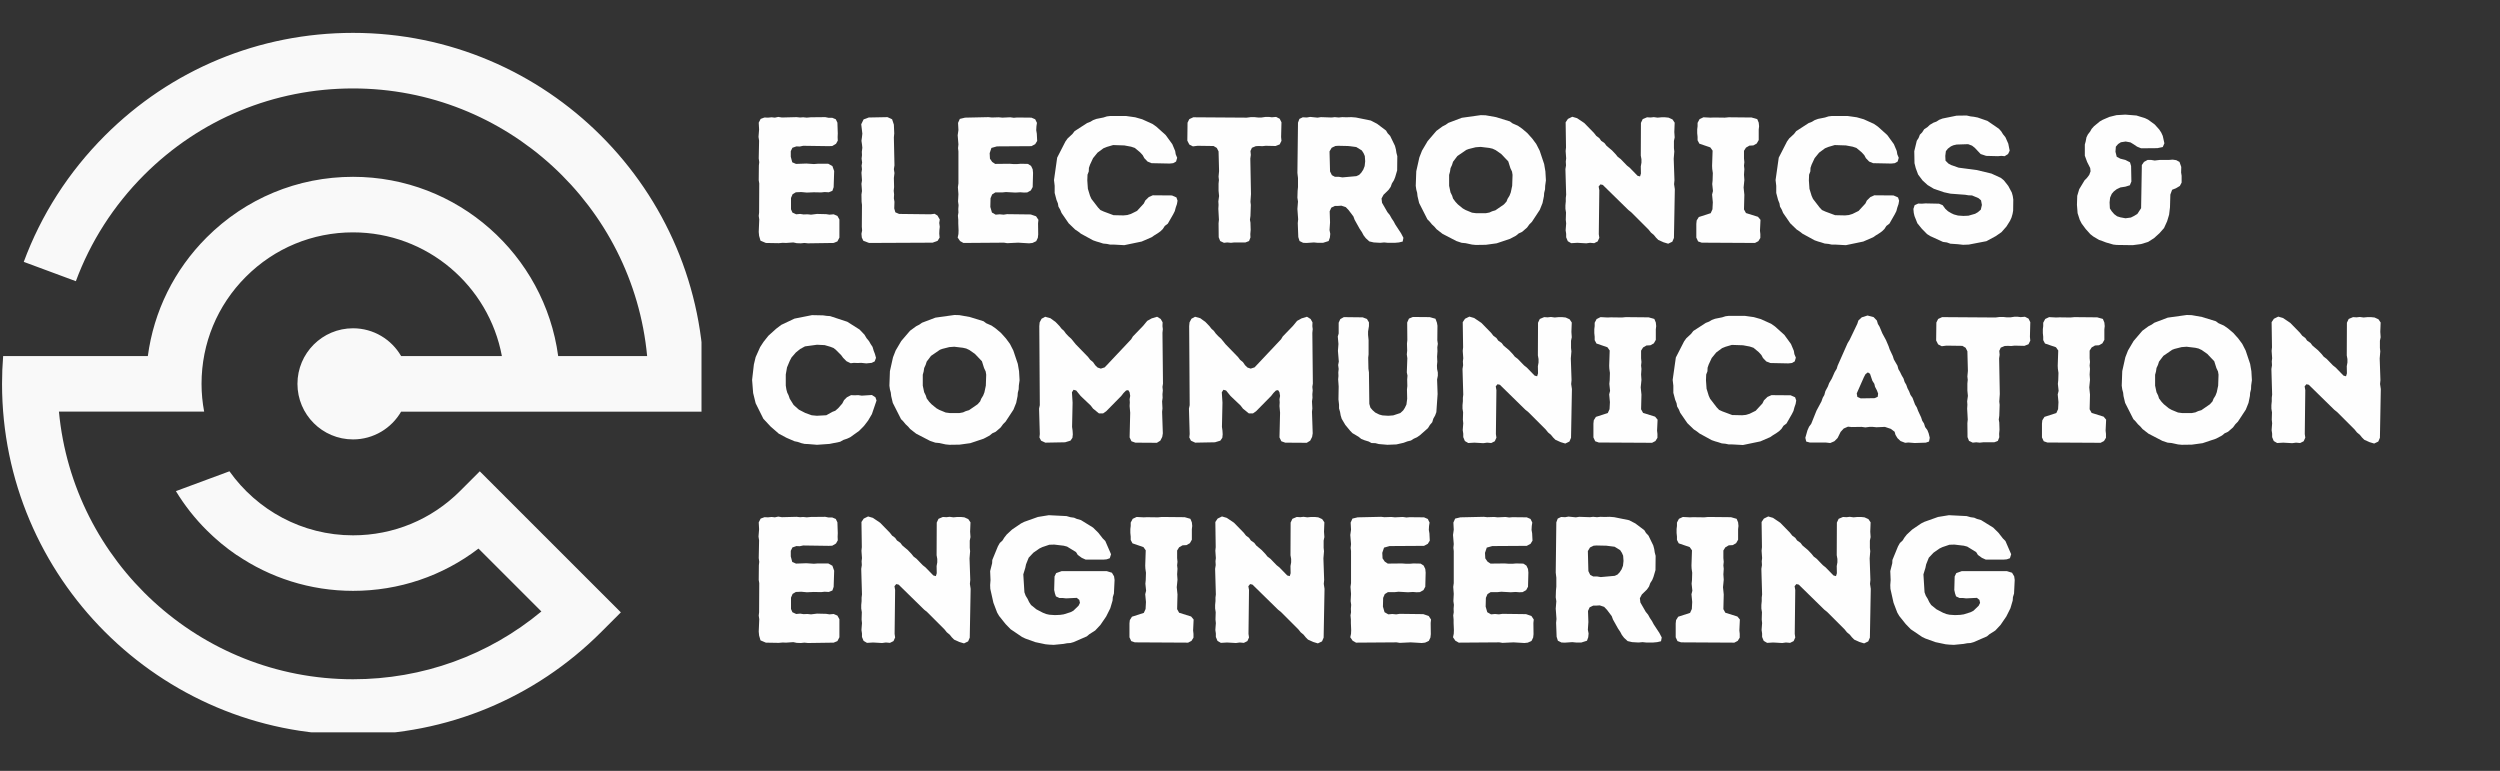 <svg xmlns="http://www.w3.org/2000/svg" xmlns:xlink="http://www.w3.org/1999/xlink" width="707" zoomAndPan="magnify" viewBox="0 0 530.25 163.5" height="218" preserveAspectRatio="xMidYMid meet" version="1.0"><rect x="0" y="0" width="530.25" height="163.5" fill="#333333" stroke="none"/><defs><g/><clipPath id="f9d2977925"><path d="M 0.434 6.973 L 148.789 6.973 L 148.789 155.328 L 0.434 155.328 Z M 0.434 6.973 " clip-rule="nonzero"/></clipPath></defs><g clip-path="url(#f9d2977925)"><path fill="#f9f9f9" d="M 74.875 69.629 C 68.367 69.629 63.09 74.906 63.09 81.414 C 63.09 87.922 68.367 93.199 74.875 93.199 C 79.234 93.199 83.039 90.828 85.078 87.309 L 149.316 87.309 L 149.316 81.414 C 149.316 40.363 115.918 6.973 74.875 6.973 C 54.992 6.973 36.297 14.715 22.238 28.773 C 14.523 36.492 8.711 45.605 5.039 55.543 L 16.09 59.641 C 19.188 51.273 24.078 43.605 30.566 37.105 C 42.402 25.273 58.141 18.758 74.875 18.758 C 107.438 18.758 134.277 43.73 137.258 75.523 L 118.391 75.523 C 115.504 54.086 97.09 37.504 74.875 37.504 C 63.145 37.504 52.121 42.074 43.824 50.367 C 36.934 57.258 32.621 66.031 31.355 75.523 L 0.668 75.523 C 0.512 77.473 0.434 79.438 0.434 81.414 C 0.434 122.465 33.832 155.855 74.875 155.855 C 94.762 155.855 113.453 148.113 127.516 134.051 L 131.684 129.883 L 101.762 99.965 L 97.594 104.133 C 91.527 110.203 83.457 113.543 74.875 113.543 C 64.062 113.543 54.492 108.164 48.66 99.953 L 48.66 99.965 L 48.656 99.969 C 48.656 99.969 48.656 99.969 48.656 99.965 L 37.309 104.168 C 39.121 107.145 41.301 109.934 43.832 112.457 C 45.809 114.438 47.941 116.191 50.195 117.734 L 50.215 117.719 C 57.246 122.512 65.738 125.32 74.883 125.32 C 84.625 125.32 93.879 122.172 101.488 116.352 L 114.828 129.691 C 103.617 139 89.637 144.07 74.883 144.07 C 42.316 144.07 15.484 119.098 12.5 87.305 L 43.301 87.305 C 42.941 85.391 42.746 83.426 42.746 81.414 C 42.746 72.832 46.086 64.762 52.156 58.695 C 58.223 52.625 66.293 49.285 74.875 49.285 C 90.578 49.285 103.676 60.613 106.449 75.52 L 85.078 75.52 C 83.039 72 79.234 69.629 74.875 69.629 Z M 74.875 69.629 " fill-opacity="1" fill-rule="nonzero"/></g><g fill="#fefefe" fill-opacity="1"><g transform="translate(158.146, 51.5)"><g><path d="M 13.234 0.109 L 12.469 0.031 L 11.719 0.109 L 10.844 0.078 L 10.109 -0.078 L 8.562 0.031 L 7.875 0 L 7.031 0.078 L 4.297 0.031 L 3.156 -0.453 L 2.859 -1.484 L 2.781 -2.312 L 2.891 -4.938 L 2.781 -5.703 L 2.859 -6.422 L 2.891 -12.594 L 2.781 -13.266 L 2.812 -16.391 L 2.891 -17.109 L 2.781 -17.906 L 2.859 -21.641 L 2.734 -22.469 L 2.859 -24.031 L 2.781 -25.484 L 3.188 -26.281 L 4 -26.578 L 4.75 -26.547 L 5.516 -26.625 L 6.203 -26.547 L 6.922 -26.703 L 7.688 -26.578 L 10.797 -26.656 L 11.562 -26.578 L 12.203 -26.625 L 12.969 -26.547 L 13.812 -26.625 L 16.891 -26.656 L 17.578 -26.516 L 18.375 -26.516 L 19.125 -26.203 L 19.469 -25.484 L 19.547 -23.203 L 19.516 -22.438 L 19.547 -21.672 L 19.172 -21 L 18.375 -20.531 L 17.641 -20.5 L 12.203 -20.578 L 11.484 -20.422 L 10.766 -20.453 L 9.922 -20.156 L 9.578 -19.438 L 9.578 -18.25 L 9.891 -17.078 L 10.688 -16.734 L 12.891 -16.812 L 14.484 -16.703 L 15.281 -16.766 L 17.531 -16.766 L 18.406 -16.281 L 18.781 -15.219 L 18.672 -11.797 L 18.406 -11.031 L 17.641 -10.719 L 16.766 -10.766 L 16.016 -10.688 L 14.453 -10.719 L 13 -10.656 L 11.797 -10.766 L 10.656 -10.719 L 9.969 -10.312 L 9.625 -9.516 L 9.625 -7.109 L 9.922 -6.422 L 10.719 -6.047 L 11.562 -6.125 L 12.281 -6.016 L 13.125 -6.047 L 13.875 -5.969 L 15.141 -6.125 L 17.078 -6.078 L 17.797 -5.969 L 18.672 -6.047 L 19.469 -5.703 L 19.891 -4.938 L 19.891 -1.109 L 19.469 -0.297 L 18.672 0.031 Z M 13.234 0.109 "/></g></g></g><g fill="#fefefe" fill-opacity="1"><g transform="translate(179.934, 51.5)"><g><path d="M 2.859 -1.109 L 2.781 -1.906 L 2.922 -2.625 L 2.859 -3.391 L 2.891 -8.031 L 2.812 -8.703 L 2.781 -10.234 L 2.891 -10.984 L 2.781 -12.516 L 2.891 -13.234 L 2.781 -14.875 L 2.891 -15.594 L 2.812 -16.359 L 2.922 -17.031 L 2.812 -17.844 L 2.891 -18.594 L 2.859 -19.312 L 2.969 -20.156 L 2.891 -20.875 L 2.781 -21.641 L 2.891 -22.438 L 2.969 -23.156 L 2.734 -25.141 L 3.234 -26.172 L 4.328 -26.578 L 8.297 -26.656 L 9.281 -26.203 L 9.656 -25.062 L 9.734 -23.203 L 9.656 -22.359 L 9.781 -16.422 L 9.656 -15.625 L 9.781 -14.797 L 9.656 -13.734 L 9.703 -11.828 L 9.625 -11.031 L 9.703 -10.266 L 9.656 -9.438 L 9.781 -8.703 L 9.734 -7.297 L 9.969 -6.469 L 10.766 -6.125 L 17.453 -6.047 L 18.297 -6.156 L 18.906 -5.781 L 19.391 -4.938 L 19.281 -4.219 L 19.391 -3.391 L 19.312 -2.703 L 19.281 -1.938 L 19.359 -1.109 L 18.938 -0.422 L 17.875 -0.031 L 4.406 0.031 L 3.188 -0.422 Z M 2.859 -1.109 "/></g></g></g><g fill="#fefefe" fill-opacity="1"><g transform="translate(200.391, 51.5)"><g><path d="M 2.734 -1.109 L 2.891 -1.859 L 2.922 -2.625 L 2.859 -4.109 L 2.859 -4.875 L 2.781 -5.75 L 2.891 -6.422 L 2.859 -7.156 L 2.922 -7.984 L 2.812 -8.781 L 2.891 -10.312 L 2.781 -11.797 L 2.891 -12.594 L 2.891 -19.391 L 2.812 -20.078 L 2.891 -20.875 L 2.734 -22.812 L 2.891 -23.922 L 2.812 -25.438 L 3.188 -26.281 L 4.297 -26.547 L 9.281 -26.656 L 9.969 -26.578 L 11.453 -26.625 L 12.203 -26.547 L 13.875 -26.625 L 14.641 -26.516 L 15.328 -26.578 L 18.375 -26.547 L 19.172 -26.203 L 19.547 -25.438 L 19.438 -24.719 L 19.391 -23.891 L 19.516 -23.156 L 19.594 -21.609 L 19.172 -20.922 L 18.375 -20.5 L 11.062 -20.453 L 9.891 -20.125 L 9.516 -19.016 L 9.578 -17.844 L 10.047 -17.156 L 10.688 -16.734 L 13.688 -16.766 L 14.562 -16.703 L 15.359 -16.703 L 16.125 -16.766 L 17.641 -16.734 L 18.297 -16.312 L 18.641 -15.594 L 18.719 -14.828 L 18.641 -11.828 L 18.25 -11.109 L 17.5 -10.688 L 16.812 -10.656 L 16.016 -10.719 L 14.984 -10.656 L 12.969 -10.766 L 12.203 -10.688 L 10.719 -10.688 L 10.047 -10.266 L 9.703 -9.469 L 9.656 -7.609 L 10 -6.422 L 10.797 -5.969 L 11.641 -6.047 L 12.469 -5.969 L 13.203 -6.078 L 18.219 -6.016 L 19.359 -5.625 L 19.859 -4.875 L 19.781 -4.141 L 19.812 -1.781 L 19.734 -1.062 L 19.391 -0.344 L 18.594 0.031 L 17.875 0.109 L 15.562 -0.031 L 13.234 0.078 L 12.547 -0.031 L 3.953 0.031 L 3.234 -0.375 Z M 2.734 -1.109 "/></g></g></g><g fill="#fefefe" fill-opacity="1"><g transform="translate(222.178, 51.5)"><g><path d="M 14 0.375 L 13.266 0.375 L 12.594 0.234 L 11.797 0.156 L 10.984 -0.109 L 10.422 -0.266 L 9.656 -0.531 L 7.078 -1.938 L 6.5 -2.391 L 5.859 -2.812 L 4.484 -4.141 L 2.969 -6.344 L 2.703 -7 L 2.312 -7.688 L 2.203 -8.359 L 1.906 -9.094 L 1.516 -10.578 L 1.516 -12.094 L 1.375 -13.312 L 2.047 -18.062 L 3.797 -21.484 L 4.266 -22.141 L 5.281 -23.078 L 5.75 -23.688 L 8.406 -25.406 L 9.094 -25.672 L 9.656 -26.016 L 10.375 -26.281 L 11.859 -26.578 L 12.594 -26.812 L 13.234 -26.891 L 16.703 -26.891 L 18.594 -26.625 L 20.078 -26.203 L 22.25 -25.219 L 23.078 -24.641 L 25.062 -22.859 L 26.469 -20.922 L 27.078 -19.469 L 27.188 -18.781 L 27.5 -18.031 L 27.266 -17.234 L 26.656 -16.891 L 25.906 -16.812 L 22.062 -16.891 L 21.219 -17.234 L 20.531 -17.953 L 20.188 -18.594 L 19.625 -19.203 L 18.516 -20.125 L 17.719 -20.391 L 16.281 -20.656 L 13.922 -20.734 L 12.594 -20.344 L 11.859 -20.047 L 10.609 -19.125 L 9.656 -17.953 L 9.016 -16.578 L 8.781 -15.891 L 8.75 -15.141 L 8.484 -14.453 L 8.438 -13.234 L 8.562 -11.453 L 9.016 -9.969 L 9.312 -9.312 L 10.719 -7.484 L 11.219 -6.953 L 11.938 -6.625 L 14 -5.859 L 16.125 -5.812 L 16.922 -5.891 L 17.688 -6.125 L 18.984 -6.766 L 20.422 -8.328 L 20.734 -8.969 L 21.484 -9.703 L 22.328 -10.078 L 26.391 -10.047 L 27.344 -9.625 L 27.578 -8.938 L 27.453 -8.219 L 27.188 -7.453 L 27 -6.734 L 26.656 -6.047 L 25.516 -4.062 L 24.875 -3.578 L 24.453 -2.922 L 23.953 -2.438 L 23.312 -1.984 L 22.625 -1.562 L 22.062 -1.172 L 19.969 -0.266 L 16.281 0.5 Z M 14 0.375 "/></g></g></g><g fill="#fefefe" fill-opacity="1"><g transform="translate(251.191, 51.5)"><g><path d="M 7.297 -1.172 L 7.266 -4.141 L 7.344 -4.906 L 7.219 -7.219 L 7.266 -8.031 L 7.219 -8.781 L 7.375 -9.922 L 7.266 -11.031 L 7.266 -12.547 L 7.344 -13.312 L 7.266 -14.031 L 7.375 -15.219 L 7.266 -19.391 L 6.891 -20.125 L 6.203 -20.531 L 2.812 -20.578 L 1.828 -20.453 L 1.062 -20.844 L 0.641 -21.672 L 0.688 -25.484 L 1.062 -26.234 L 1.906 -26.625 L 13.234 -26.547 L 14.109 -26.656 L 14.875 -26.656 L 15.625 -26.578 L 16.391 -26.578 L 17.234 -26.703 L 17.953 -26.703 L 18.562 -26.625 L 19.469 -26.703 L 20.234 -26.312 L 20.609 -25.562 L 20.531 -22.438 L 20.609 -21.641 L 20.234 -20.875 L 19.359 -20.531 L 17.266 -20.578 L 16.578 -20.5 L 15.828 -20.531 L 15.172 -20.5 L 14.344 -20.156 L 14.031 -19.469 L 14.109 -18.641 L 14 -17.875 L 14.141 -10.312 L 14.031 -8.703 L 14.109 -8.031 L 14.031 -5.703 L 13.922 -4.906 L 14.031 -4.266 L 14.078 -2.734 L 14 -1.859 L 14.031 -1.141 L 13.734 -0.375 L 12.969 -0.078 L 10.609 -0.078 L 9.891 0 L 9.125 -0.078 L 8.406 0 L 7.609 -0.375 Z M 7.297 -1.172 "/></g></g></g><g fill="#fefefe" fill-opacity="1"><g transform="translate(272.446, 51.5)"><g><path d="M 2.922 -1.219 L 2.812 -4.188 L 2.891 -4.984 L 2.734 -7.188 L 2.859 -8.75 L 2.734 -9.578 L 2.781 -11.031 L 2.859 -11.828 L 2.859 -13.734 L 2.734 -14.828 L 2.859 -25.484 L 3.156 -26.281 L 3.875 -26.625 L 4.719 -26.578 L 5.438 -26.703 L 7 -26.547 L 7.719 -26.656 L 10 -26.578 L 10.656 -26.656 L 11.484 -26.578 L 12.25 -26.656 L 13.078 -26.625 L 14.188 -26.656 L 15.141 -26.578 L 18.297 -25.938 L 19.625 -25.25 L 21.531 -23.812 L 21.875 -23.234 L 22.406 -22.672 L 23.422 -20.578 L 23.625 -19.812 L 23.734 -19.094 L 23.922 -18.375 L 23.891 -15.359 L 23.469 -13.922 L 23.203 -13.266 L 22.781 -12.594 L 22.516 -11.859 L 22.062 -11.219 L 21 -10.188 L 20.578 -9.391 L 20.688 -8.484 L 21.828 -6.5 L 22.328 -5.891 L 22.703 -5.203 L 23.156 -4.531 L 23.5 -3.875 L 24.719 -2.016 L 25.219 -1.062 L 25.062 -0.266 L 24.266 -0.078 L 23.422 0 L 21.906 0 L 21.141 -0.078 L 20.312 0 L 18.938 -0.078 L 17.984 -0.297 L 17.234 -0.984 L 16.766 -1.594 L 16.422 -2.25 L 15.938 -2.969 L 14.875 -4.875 L 14.609 -5.594 L 13.609 -6.922 L 13 -7.562 L 12.062 -7.875 L 11.375 -7.828 L 10.688 -7.828 L 9.922 -7.453 L 9.578 -6.688 L 9.656 -4.328 L 9.547 -2.703 L 9.703 -1.906 L 9.625 -1.109 L 9.359 -0.375 L 8.172 0 L 7.031 0 L 6.234 -0.078 L 4.672 0.031 L 3.953 0 L 3.188 -0.375 Z M 10.688 -14 L 11.531 -14 L 12.281 -13.875 L 15.25 -14.141 L 15.828 -14.406 L 16.281 -14.875 L 16.703 -15.516 L 17 -16.281 L 17.109 -17.297 L 17.031 -18.406 L 16.766 -19.016 L 16.391 -19.594 L 15.219 -20.312 L 13.469 -20.531 L 11.375 -20.578 L 10.766 -20.531 L 10 -20.156 L 9.547 -19.391 L 9.656 -15.141 L 10.047 -14.344 Z M 10.688 -14 "/></g></g></g><g fill="#fefefe" fill-opacity="1"><g transform="translate(298.796, 51.5)"><g><path d="M 14.219 0.453 L 13.422 0.375 L 12.062 0.078 L 11.219 0 L 10.109 -0.375 L 7.156 -1.906 L 5.891 -2.891 L 5.469 -3.391 L 4.906 -3.922 L 4.406 -4.531 L 3.953 -4.984 L 2.203 -8.438 L 1.859 -9.891 L 1.781 -10.609 L 1.594 -11.297 L 1.484 -12.094 L 1.594 -15.172 L 2.25 -18.109 L 2.812 -19.547 L 4 -21.562 L 5.859 -23.734 L 7.156 -24.688 L 7.828 -25.031 L 8.406 -25.438 L 11.25 -26.516 L 15.281 -27.078 L 16.312 -27.047 L 18.516 -26.656 L 21.453 -25.75 L 22.016 -25.328 L 23.156 -24.828 L 24.031 -24.219 L 25.141 -23.281 L 26.203 -22.094 L 27.047 -20.953 L 27.766 -19.547 L 28.719 -16.703 L 28.984 -15.141 L 29.094 -13.234 L 28.938 -12.125 L 28.906 -11.328 L 28.719 -10.578 L 28.672 -9.891 L 28.375 -8.438 L 27.797 -7 L 26.125 -4.453 L 25.594 -3.922 L 25.094 -3.234 L 24.031 -2.312 L 23.312 -1.984 L 22.75 -1.516 L 21.484 -0.844 L 18.641 0.109 L 16.359 0.422 Z M 16.359 -6.281 L 17.109 -6.422 L 17.688 -6.688 L 18.375 -6.891 L 20.188 -8.141 L 20.734 -8.75 L 20.953 -9.312 L 21.375 -10 L 21.641 -10.688 L 21.938 -12.094 L 22.016 -14.406 L 21.906 -15.094 L 21.562 -15.828 L 21.109 -17.266 L 19.625 -18.828 L 18.438 -19.656 L 17.766 -19.969 L 17.078 -20.125 L 15.25 -20.344 L 14.188 -20.266 L 12.703 -19.891 L 12.203 -19.703 L 10.312 -18.406 L 9.391 -17.188 L 9.172 -16.5 L 8.859 -15.828 L 8.75 -15.094 L 8.562 -14.406 L 8.562 -12.094 L 8.859 -10.688 L 9.203 -10 L 9.391 -9.391 L 9.922 -8.672 L 10.422 -8.141 L 11.453 -7.297 L 12.062 -6.953 L 13.422 -6.391 L 14.266 -6.281 Z M 16.359 -6.281 "/></g></g></g><g fill="#fefefe" fill-opacity="1"><g transform="translate(329.292, 51.5)"><g><path d="M 22.438 -0.609 L 21.938 -1.109 L 21.484 -1.672 L 20.875 -2.172 L 20.391 -2.781 L 16.703 -6.469 L 16.094 -6.953 L 10.656 -12.281 L 10.156 -12.391 L 9.781 -11.938 L 9.922 -11.141 L 9.812 -1.828 L 9.922 -1.062 L 9.578 -0.297 L 8.828 0.078 L 7.953 0 L 7.156 0.109 L 5.25 0 L 3.953 0.078 L 3.234 -0.344 L 2.891 -1.172 L 2.891 -1.906 L 2.781 -2.656 L 2.891 -4.109 L 2.812 -4.875 L 2.859 -6.422 L 2.734 -7.219 L 2.734 -7.953 L 2.812 -8.781 L 2.812 -9.516 L 2.891 -10.188 L 2.734 -15.625 L 2.859 -16.422 L 2.812 -17.234 L 2.891 -17.906 L 2.781 -19.469 L 2.859 -20.234 L 2.781 -25.562 L 3.266 -26.281 L 4.188 -26.734 L 5.203 -26.438 L 6.734 -25.406 L 8.781 -23.312 L 9.281 -22.672 L 9.922 -22.203 L 10.312 -21.641 L 11.031 -21.141 L 11.453 -20.578 L 12.625 -19.594 L 13.422 -18.75 L 13.844 -18.219 L 14.453 -17.766 L 15.781 -16.391 L 16.359 -15.938 L 18.031 -14.219 L 18.562 -14.078 L 18.75 -14.688 L 18.719 -16.203 L 18.859 -17 L 18.859 -17.719 L 18.719 -18.516 L 18.75 -25.438 L 19.125 -26.234 L 20.047 -26.625 L 20.797 -26.578 L 21.484 -26.656 L 22.281 -26.547 L 23.125 -26.625 L 23.844 -26.625 L 24.609 -26.547 L 25.438 -26.172 L 25.906 -25.484 L 25.828 -23.5 L 25.906 -22.359 L 25.75 -21.609 L 25.75 -20.078 L 25.828 -19.359 L 25.703 -17.844 L 25.859 -13.266 L 25.781 -12.438 L 25.938 -11.375 L 25.75 -1.031 L 25.406 -0.234 L 24.531 0.188 L 23.547 -0.109 Z M 22.438 -0.609 "/></g></g></g><g fill="#fefefe" fill-opacity="1"><g transform="translate(357.962, 51.5)"><g><path d="M 1.828 -1.109 L 1.828 -4.031 L 1.906 -4.75 L 2.359 -5.469 L 4.875 -6.281 L 5.25 -7.109 L 5.328 -8.594 L 5.172 -10.234 L 5.359 -10.984 L 5.203 -12.469 L 5.281 -13.234 L 5.328 -14.797 L 5.203 -15.672 L 5.172 -16.312 L 5.281 -19.547 L 4.797 -20.234 L 2.469 -21.031 L 2.094 -21.75 L 2.094 -22.469 L 2.016 -23.234 L 2.016 -24.078 L 2.094 -24.719 L 2.094 -25.438 L 2.516 -26.234 L 3.344 -26.625 L 4.828 -26.547 L 5.547 -26.578 L 7.875 -26.547 L 8.703 -26.625 L 13.547 -26.578 L 14.75 -26.234 L 15.062 -25.484 L 15.141 -24.719 L 15.062 -24.031 L 15.062 -21.797 L 14.641 -21.062 L 13.922 -20.656 L 13.078 -20.609 L 12.359 -20.188 L 11.938 -19.516 L 11.938 -17.906 L 12.016 -17.109 L 11.938 -16.359 L 12.016 -15.625 L 11.938 -14.453 L 12.016 -13.312 L 11.859 -11.719 L 12.016 -10.188 L 11.938 -7.078 L 12.359 -6.312 L 14.906 -5.516 L 15.438 -4.875 L 15.328 -2.547 L 15.406 -1.859 L 15.406 -1.031 L 14.984 -0.344 L 14.266 0.031 L 2.969 -0.031 L 2.203 -0.297 Z M 1.828 -1.109 "/></g></g></g><g fill="#fefefe" fill-opacity="1"><g transform="translate(375.225, 51.5)"><g><path d="M 14 0.375 L 13.266 0.375 L 12.594 0.234 L 11.797 0.156 L 10.984 -0.109 L 10.422 -0.266 L 9.656 -0.531 L 7.078 -1.938 L 6.5 -2.391 L 5.859 -2.812 L 4.484 -4.141 L 2.969 -6.344 L 2.703 -7 L 2.312 -7.688 L 2.203 -8.359 L 1.906 -9.094 L 1.516 -10.578 L 1.516 -12.094 L 1.375 -13.312 L 2.047 -18.062 L 3.797 -21.484 L 4.266 -22.141 L 5.281 -23.078 L 5.75 -23.688 L 8.406 -25.406 L 9.094 -25.672 L 9.656 -26.016 L 10.375 -26.281 L 11.859 -26.578 L 12.594 -26.812 L 13.234 -26.891 L 16.703 -26.891 L 18.594 -26.625 L 20.078 -26.203 L 22.25 -25.219 L 23.078 -24.641 L 25.062 -22.859 L 26.469 -20.922 L 27.078 -19.469 L 27.188 -18.781 L 27.5 -18.031 L 27.266 -17.234 L 26.656 -16.891 L 25.906 -16.812 L 22.062 -16.891 L 21.219 -17.234 L 20.531 -17.953 L 20.188 -18.594 L 19.625 -19.203 L 18.516 -20.125 L 17.719 -20.391 L 16.281 -20.656 L 13.922 -20.734 L 12.594 -20.344 L 11.859 -20.047 L 10.609 -19.125 L 9.656 -17.953 L 9.016 -16.578 L 8.781 -15.891 L 8.75 -15.141 L 8.484 -14.453 L 8.438 -13.234 L 8.562 -11.453 L 9.016 -9.969 L 9.312 -9.312 L 10.719 -7.484 L 11.219 -6.953 L 11.938 -6.625 L 14 -5.859 L 16.125 -5.812 L 16.922 -5.891 L 17.688 -6.125 L 18.984 -6.766 L 20.422 -8.328 L 20.734 -8.969 L 21.484 -9.703 L 22.328 -10.078 L 26.391 -10.047 L 27.344 -9.625 L 27.578 -8.938 L 27.453 -8.219 L 27.188 -7.453 L 27 -6.734 L 26.656 -6.047 L 25.516 -4.062 L 24.875 -3.578 L 24.453 -2.922 L 23.953 -2.438 L 23.312 -1.984 L 22.625 -1.562 L 22.062 -1.172 L 19.969 -0.266 L 16.281 0.5 Z M 14 0.375 "/></g></g></g><g fill="#fefefe" fill-opacity="1"><g transform="translate(404.237, 51.5)"><g><path d="M 11.031 0.297 L 9.438 0.188 L 8.703 -0.078 L 7.875 -0.188 L 5.141 -1.438 L 4.484 -1.859 L 3.391 -2.969 L 2.438 -4.141 L 1.828 -5.672 L 1.672 -6.344 L 1.594 -7.188 L 1.859 -7.984 L 2.625 -8.328 L 3.391 -8.297 L 4.141 -8.359 L 7.031 -8.297 L 7.797 -7.984 L 8.359 -7.219 L 8.938 -6.688 L 9.625 -6.281 L 10.188 -6.016 L 11.062 -5.781 L 12.203 -5.703 L 13.266 -5.75 L 14.688 -6.156 L 15.281 -6.5 L 15.891 -7.031 L 16.125 -8.031 L 15.938 -9.016 L 15.406 -9.469 L 14.031 -10.047 L 13.266 -10.078 L 12.594 -10.188 L 9.469 -10.422 L 8.094 -10.719 L 5.938 -11.453 L 4.609 -12.25 L 3.531 -13.234 L 2.594 -14.484 L 2.094 -15.828 L 1.828 -16.891 L 1.781 -19.438 L 2.312 -21.641 L 2.703 -22.25 L 2.969 -22.938 L 3.453 -23.422 L 3.875 -24.078 L 4.562 -24.531 L 5.094 -25.031 L 5.859 -25.484 L 6.469 -25.703 L 7.078 -26.094 L 7.766 -26.359 L 10.766 -26.969 L 12.891 -27 L 13.734 -26.812 L 14.406 -26.734 L 15.219 -26.578 L 17.297 -25.859 L 19.734 -24.188 L 20.234 -23.625 L 20.609 -23.016 L 21.109 -22.406 L 21.719 -21.031 L 22.016 -19.547 L 21.672 -18.828 L 20.953 -18.375 L 20.234 -18.438 L 19.547 -18.375 L 17.031 -18.438 L 15.859 -18.828 L 14.609 -20.156 L 14.031 -20.609 L 13.203 -20.922 L 10.766 -20.844 L 10.078 -20.688 L 9.547 -20.453 L 8.906 -19.969 L 8.484 -19.438 L 8.359 -18.438 L 8.406 -17.422 L 9.016 -16.812 L 9.578 -16.5 L 11.188 -15.938 L 15.016 -15.438 L 18.141 -14.688 L 20.156 -13.766 L 20.797 -13.234 L 21.719 -12.062 L 22.469 -10.656 L 22.672 -9.922 L 22.781 -9.172 L 22.75 -6.812 L 22.625 -6.125 L 22.406 -5.359 L 22.094 -4.672 L 21.328 -3.453 L 20.266 -2.25 L 19.047 -1.406 L 17.078 -0.344 L 13.344 0.375 L 12.125 0.422 Z M 11.031 0.297 "/></g></g></g><g fill="#fefefe" fill-opacity="1"><g transform="translate(428.496, 51.5)"><g/></g></g><g fill="#fefefe" fill-opacity="1"><g transform="translate(438.801, 51.5)"><g><path d="M 10.156 0.453 L 9.438 0.375 L 7.875 -0.078 L 7.109 -0.375 L 6.422 -0.609 L 5.203 -1.328 L 4.562 -1.828 L 3.578 -2.922 L 2.703 -4.109 L 2.312 -4.875 L 1.859 -6.281 L 1.719 -8.062 L 1.781 -9.969 L 2.203 -11.375 L 3.344 -13.266 L 3.844 -13.766 L 4.328 -14.406 L 4.609 -15.172 L 4.531 -15.859 L 3.875 -17.156 L 3.391 -18.484 L 3.391 -20.844 L 3.578 -21.531 L 3.734 -22.359 L 4.031 -22.969 L 4.531 -23.625 L 4.828 -24.156 L 5.328 -24.719 L 6.578 -25.75 L 7.188 -26.094 L 8.594 -26.703 L 10.109 -27.078 L 11.984 -27.188 L 14.344 -27 L 16.156 -26.438 L 16.812 -26.125 L 18.219 -25.094 L 19.172 -24.031 L 19.594 -23.391 L 19.922 -22.672 L 20.266 -21.109 L 19.922 -20.312 L 18.781 -20.078 L 15.328 -20.047 L 14.484 -20.391 L 13.766 -20.875 L 13.078 -21.297 L 12.062 -21.484 L 11.031 -21.328 L 10.453 -20.953 L 9.969 -20.391 L 9.891 -19.312 L 10.156 -18.25 L 10.922 -17.844 L 11.984 -17.578 L 12.969 -17.078 L 13.203 -16.281 L 13.266 -13 L 12.938 -12.203 L 11.984 -11.906 L 10.953 -11.75 L 10.156 -11.375 L 9.516 -10.875 L 9.094 -10.375 L 8.75 -9.578 L 8.641 -8.562 L 8.703 -7.297 L 9.094 -6.688 L 9.625 -6.078 L 10.234 -5.625 L 10.922 -5.406 L 12.016 -5.203 L 13.156 -5.359 L 13.844 -5.703 L 14.531 -6.125 L 15.328 -7.344 L 15.484 -16.5 L 15.938 -17.156 L 16.703 -17.578 L 17.453 -17.578 L 18.219 -17.453 L 19.281 -17.578 L 21.219 -17.578 L 22.016 -17.641 L 22.781 -17.531 L 23.469 -17.156 L 23.844 -16.094 L 23.812 -14.906 L 23.922 -14.219 L 23.922 -12.781 L 23.547 -12.062 L 22.703 -11.562 L 21.906 -11.25 L 21.531 -10.234 L 21.453 -7.531 L 21.266 -5.969 L 20.844 -4.562 L 20.188 -3.125 L 19.203 -2.016 L 18.062 -0.984 L 16.812 -0.188 L 15.328 0.266 L 13.547 0.5 Z M 10.156 0.453 "/></g></g></g><g fill="#fefefe" fill-opacity="1"><g transform="translate(158.146, 93.887)"><g><path d="M 13.234 0.297 L 12.516 0.266 L 11.828 0.109 L 11.062 -0.156 L 10.375 -0.297 L 8.672 -1.031 L 7.031 -1.906 L 5.328 -3.391 L 3.766 -5.062 L 2.125 -8.359 L 1.594 -10.531 L 1.375 -13.312 L 1.75 -16.578 L 2.125 -18.141 L 3.078 -20.266 L 3.797 -21.375 L 4.828 -22.672 L 6.469 -24.156 L 7.562 -24.984 L 10.375 -26.312 L 14.078 -27.047 L 16.422 -27 L 17.188 -26.891 L 17.906 -26.844 L 21.562 -25.641 L 24.156 -24 L 25.219 -22.891 L 25.641 -22.172 L 26.172 -21.531 L 26.516 -20.922 L 26.922 -20.312 L 27.156 -19.516 L 27.422 -18.828 L 27.656 -17.984 L 27.375 -17.234 L 26.734 -16.922 L 25.594 -16.812 L 24.531 -16.922 L 23.766 -16.891 L 22.969 -16.922 L 22.281 -16.844 L 21.406 -17.266 L 20.688 -17.984 L 20.266 -18.562 L 19.172 -19.656 L 18.641 -20.078 L 17.953 -20.344 L 16.766 -20.688 L 15.141 -20.766 L 12.594 -20.422 L 11.562 -19.859 L 10.656 -19.125 L 9.734 -18.062 L 9.359 -17.344 L 8.781 -15.969 L 8.516 -14.453 L 8.516 -12.125 L 8.641 -11.297 L 8.828 -10.609 L 9.094 -10.078 L 9.359 -9.312 L 10.188 -7.984 L 11.297 -7 L 12.625 -6.312 L 14 -5.812 L 15.094 -5.703 L 17.109 -5.812 L 18.438 -6.547 L 19.016 -6.766 L 19.625 -7.297 L 20.5 -8.297 L 20.875 -9.016 L 21.484 -9.625 L 22.359 -10.078 L 23.125 -10.047 L 23.891 -10.078 L 24.641 -9.969 L 26.781 -10.109 L 27.531 -9.625 L 27.766 -8.938 L 26.781 -6.047 L 25.969 -4.672 L 25.094 -3.531 L 24.031 -2.469 L 22.172 -1.141 L 21.531 -0.844 L 20.734 -0.578 L 20.047 -0.188 L 17.797 0.266 L 15.141 0.453 Z M 13.234 0.297 "/></g></g></g><g fill="#fefefe" fill-opacity="1"><g transform="translate(187.158, 93.887)"><g><path d="M 14.219 0.453 L 13.422 0.375 L 12.062 0.078 L 11.219 0 L 10.109 -0.375 L 7.156 -1.906 L 5.891 -2.891 L 5.469 -3.391 L 4.906 -3.922 L 4.406 -4.531 L 3.953 -4.984 L 2.203 -8.438 L 1.859 -9.891 L 1.781 -10.609 L 1.594 -11.297 L 1.484 -12.094 L 1.594 -15.172 L 2.25 -18.109 L 2.812 -19.547 L 4 -21.562 L 5.859 -23.734 L 7.156 -24.688 L 7.828 -25.031 L 8.406 -25.438 L 11.25 -26.516 L 15.281 -27.078 L 16.312 -27.047 L 18.516 -26.656 L 21.453 -25.75 L 22.016 -25.328 L 23.156 -24.828 L 24.031 -24.219 L 25.141 -23.281 L 26.203 -22.094 L 27.047 -20.953 L 27.766 -19.547 L 28.719 -16.703 L 28.984 -15.141 L 29.094 -13.234 L 28.938 -12.125 L 28.906 -11.328 L 28.719 -10.578 L 28.672 -9.891 L 28.375 -8.438 L 27.797 -7 L 26.125 -4.453 L 25.594 -3.922 L 25.094 -3.234 L 24.031 -2.312 L 23.312 -1.984 L 22.75 -1.516 L 21.484 -0.844 L 18.641 0.109 L 16.359 0.422 Z M 16.359 -6.281 L 17.109 -6.422 L 17.688 -6.688 L 18.375 -6.891 L 20.188 -8.141 L 20.734 -8.75 L 20.953 -9.312 L 21.375 -10 L 21.641 -10.688 L 21.938 -12.094 L 22.016 -14.406 L 21.906 -15.094 L 21.562 -15.828 L 21.109 -17.266 L 19.625 -18.828 L 18.438 -19.656 L 17.766 -19.969 L 17.078 -20.125 L 15.25 -20.344 L 14.188 -20.266 L 12.703 -19.891 L 12.203 -19.703 L 10.312 -18.406 L 9.391 -17.188 L 9.172 -16.5 L 8.859 -15.828 L 8.75 -15.094 L 8.562 -14.406 L 8.562 -12.094 L 8.859 -10.688 L 9.203 -10 L 9.391 -9.391 L 9.922 -8.672 L 10.422 -8.141 L 11.453 -7.297 L 12.062 -6.953 L 13.422 -6.391 L 14.266 -6.281 Z M 16.359 -6.281 "/></g></g></g><g fill="#fefefe" fill-opacity="1"><g transform="translate(217.653, 93.887)"><g><path d="M 2.812 -1.109 L 2.891 -1.828 L 2.734 -7.219 L 2.891 -7.953 L 2.781 -24.719 L 2.859 -25.516 L 3.266 -26.281 L 4.031 -26.703 L 5.141 -26.391 L 6.234 -25.594 L 7.078 -24.719 L 7.484 -24.188 L 8.031 -23.688 L 8.438 -23.125 L 8.938 -22.594 L 9.578 -22.016 L 10.5 -20.875 L 13.125 -18.172 L 13.578 -17.578 L 14.188 -17.078 L 14.641 -16.422 L 15.141 -15.938 L 15.828 -15.703 L 16.656 -15.969 L 22.281 -21.938 L 22.625 -22.516 L 24.797 -24.766 L 25.672 -25.828 L 26.625 -26.359 L 27.766 -26.703 L 28.531 -26.234 L 28.938 -25.516 L 28.906 -24.719 L 28.984 -24.078 L 28.906 -23.281 L 29.016 -12.516 L 28.906 -11.828 L 28.984 -11.062 L 28.906 -10.266 L 28.938 -9.516 L 28.828 -8.75 L 28.906 -7.266 L 28.828 -6.547 L 28.984 -1.984 L 28.859 -1.219 L 28.453 -0.422 L 27.719 0.031 L 23.156 0 L 22.328 -0.297 L 21.938 -1.109 L 22.062 -6.344 L 21.938 -7.766 L 21.984 -8.516 L 21.938 -9.203 L 22.062 -9.922 L 21.938 -10.688 L 21.641 -11.141 L 21.188 -11.062 L 20.656 -10.531 L 20.156 -9.891 L 16.969 -6.656 L 16.312 -6.203 L 15.438 -6.203 L 14.188 -7.219 L 13.688 -7.875 L 11.562 -9.891 L 10.609 -11.062 L 10.047 -11.219 L 9.703 -10.688 L 9.844 -8.484 L 9.734 -3.344 L 9.844 -2.547 L 9.891 -1.75 L 9.812 -1.031 L 9.391 -0.422 L 8.25 -0.078 L 4.062 0 L 3.156 -0.422 Z M 2.812 -1.109 "/></g></g></g><g fill="#fefefe" fill-opacity="1"><g transform="translate(249.441, 93.887)"><g><path d="M 2.812 -1.109 L 2.891 -1.828 L 2.734 -7.219 L 2.891 -7.953 L 2.781 -24.719 L 2.859 -25.516 L 3.266 -26.281 L 4.031 -26.703 L 5.141 -26.391 L 6.234 -25.594 L 7.078 -24.719 L 7.484 -24.188 L 8.031 -23.688 L 8.438 -23.125 L 8.938 -22.594 L 9.578 -22.016 L 10.5 -20.875 L 13.125 -18.172 L 13.578 -17.578 L 14.188 -17.078 L 14.641 -16.422 L 15.141 -15.938 L 15.828 -15.703 L 16.656 -15.969 L 22.281 -21.938 L 22.625 -22.516 L 24.797 -24.766 L 25.672 -25.828 L 26.625 -26.359 L 27.766 -26.703 L 28.531 -26.234 L 28.938 -25.516 L 28.906 -24.719 L 28.984 -24.078 L 28.906 -23.281 L 29.016 -12.516 L 28.906 -11.828 L 28.984 -11.062 L 28.906 -10.266 L 28.938 -9.516 L 28.828 -8.75 L 28.906 -7.266 L 28.828 -6.547 L 28.984 -1.984 L 28.859 -1.219 L 28.453 -0.422 L 27.719 0.031 L 23.156 0 L 22.328 -0.297 L 21.938 -1.109 L 22.062 -6.344 L 21.938 -7.766 L 21.984 -8.516 L 21.938 -9.203 L 22.062 -9.922 L 21.938 -10.688 L 21.641 -11.141 L 21.188 -11.062 L 20.656 -10.531 L 20.156 -9.891 L 16.969 -6.656 L 16.312 -6.203 L 15.438 -6.203 L 14.188 -7.219 L 13.688 -7.875 L 11.562 -9.891 L 10.609 -11.062 L 10.047 -11.219 L 9.703 -10.688 L 9.844 -8.484 L 9.734 -3.344 L 9.844 -2.547 L 9.891 -1.75 L 9.812 -1.031 L 9.391 -0.422 L 8.25 -0.078 L 4.062 0 L 3.156 -0.422 Z M 2.812 -1.109 "/></g></g></g><g fill="#fefefe" fill-opacity="1"><g transform="translate(281.229, 93.887)"><g><path d="M 11.219 0.297 L 10.5 0.109 L 9.656 0.078 L 9.094 -0.234 L 8.219 -0.5 L 7.484 -0.797 L 6.922 -1.25 L 5.625 -2.016 L 5.141 -2.516 L 4.109 -3.766 L 3.344 -5.062 L 3.125 -5.781 L 3 -6.5 L 2.781 -7.266 L 2.781 -8.062 L 2.656 -9.172 L 2.703 -11.906 L 2.594 -13.422 L 2.656 -14.141 L 2.625 -14.906 L 2.703 -15.625 L 2.594 -16.469 L 2.734 -17.188 L 2.547 -19.469 L 2.656 -20.922 L 2.516 -22.516 L 2.703 -23.156 L 2.703 -25.438 L 3.047 -26.203 L 3.797 -26.625 L 7.797 -26.578 L 8.703 -26.234 L 9.125 -25.516 L 9.125 -24.719 L 8.938 -23.578 L 8.938 -22.859 L 9.047 -21.75 L 9.047 -18.719 L 8.969 -18.031 L 9.016 -15.672 L 9.125 -14.906 L 9.203 -8.219 L 9.438 -7.422 L 9.891 -6.891 L 10.453 -6.391 L 11.297 -5.969 L 11.984 -5.781 L 13.234 -5.703 L 14.266 -5.781 L 15.781 -6.281 L 16.391 -6.844 L 16.734 -7.375 L 17.078 -8.094 L 17.234 -9.312 L 17.188 -11.25 L 17.266 -12.016 L 17.234 -13.391 L 17.297 -14.219 L 17.156 -14.906 L 17.266 -17.906 L 17.156 -18.719 L 17.234 -19.516 L 17.188 -21 L 17.266 -21.75 L 17.234 -25.484 L 17.609 -26.312 L 18.438 -26.656 L 22.016 -26.625 L 23.234 -26.281 L 23.547 -25.438 L 23.656 -24.797 L 23.625 -21.719 L 23.734 -20.953 L 23.625 -20.234 L 23.656 -19.391 L 23.578 -18.219 L 23.625 -17.156 L 23.547 -16.359 L 23.578 -15.625 L 23.734 -14.875 L 23.734 -14.188 L 23.578 -13.391 L 23.688 -10.312 L 23.422 -6.469 L 23.156 -5.75 L 22.781 -5.094 L 22.547 -4.328 L 22.062 -3.766 L 21.641 -3.078 L 19.922 -1.562 L 19.312 -1.141 L 18.641 -0.844 L 18.031 -0.453 L 17.266 -0.266 L 16.469 0.031 L 14.953 0.375 L 13.047 0.453 Z M 11.219 0.297 "/></g></g></g><g fill="#fefefe" fill-opacity="1"><g transform="translate(307.466, 93.887)"><g><path d="M 22.438 -0.609 L 21.938 -1.109 L 21.484 -1.672 L 20.875 -2.172 L 20.391 -2.781 L 16.703 -6.469 L 16.094 -6.953 L 10.656 -12.281 L 10.156 -12.391 L 9.781 -11.938 L 9.922 -11.141 L 9.812 -1.828 L 9.922 -1.062 L 9.578 -0.297 L 8.828 0.078 L 7.953 0 L 7.156 0.109 L 5.25 0 L 3.953 0.078 L 3.234 -0.344 L 2.891 -1.172 L 2.891 -1.906 L 2.781 -2.656 L 2.891 -4.109 L 2.812 -4.875 L 2.859 -6.422 L 2.734 -7.219 L 2.734 -7.953 L 2.812 -8.781 L 2.812 -9.516 L 2.891 -10.188 L 2.734 -15.625 L 2.859 -16.422 L 2.812 -17.234 L 2.891 -17.906 L 2.781 -19.469 L 2.859 -20.234 L 2.781 -25.562 L 3.266 -26.281 L 4.188 -26.734 L 5.203 -26.438 L 6.734 -25.406 L 8.781 -23.312 L 9.281 -22.672 L 9.922 -22.203 L 10.312 -21.641 L 11.031 -21.141 L 11.453 -20.578 L 12.625 -19.594 L 13.422 -18.75 L 13.844 -18.219 L 14.453 -17.766 L 15.781 -16.391 L 16.359 -15.938 L 18.031 -14.219 L 18.562 -14.078 L 18.75 -14.688 L 18.719 -16.203 L 18.859 -17 L 18.859 -17.719 L 18.719 -18.516 L 18.75 -25.438 L 19.125 -26.234 L 20.047 -26.625 L 20.797 -26.578 L 21.484 -26.656 L 22.281 -26.547 L 23.125 -26.625 L 23.844 -26.625 L 24.609 -26.547 L 25.438 -26.172 L 25.906 -25.484 L 25.828 -23.5 L 25.906 -22.359 L 25.75 -21.609 L 25.75 -20.078 L 25.828 -19.359 L 25.703 -17.844 L 25.859 -13.266 L 25.781 -12.438 L 25.938 -11.375 L 25.75 -1.031 L 25.406 -0.234 L 24.531 0.188 L 23.547 -0.109 Z M 22.438 -0.609 "/></g></g></g><g fill="#fefefe" fill-opacity="1"><g transform="translate(336.136, 93.887)"><g><path d="M 1.828 -1.109 L 1.828 -4.031 L 1.906 -4.75 L 2.359 -5.469 L 4.875 -6.281 L 5.25 -7.109 L 5.328 -8.594 L 5.172 -10.234 L 5.359 -10.984 L 5.203 -12.469 L 5.281 -13.234 L 5.328 -14.797 L 5.203 -15.672 L 5.172 -16.312 L 5.281 -19.547 L 4.797 -20.234 L 2.469 -21.031 L 2.094 -21.75 L 2.094 -22.469 L 2.016 -23.234 L 2.016 -24.078 L 2.094 -24.719 L 2.094 -25.438 L 2.516 -26.234 L 3.344 -26.625 L 4.828 -26.547 L 5.547 -26.578 L 7.875 -26.547 L 8.703 -26.625 L 13.547 -26.578 L 14.75 -26.234 L 15.062 -25.484 L 15.141 -24.719 L 15.062 -24.031 L 15.062 -21.797 L 14.641 -21.062 L 13.922 -20.656 L 13.078 -20.609 L 12.359 -20.188 L 11.938 -19.516 L 11.938 -17.906 L 12.016 -17.109 L 11.938 -16.359 L 12.016 -15.625 L 11.938 -14.453 L 12.016 -13.312 L 11.859 -11.719 L 12.016 -10.188 L 11.938 -7.078 L 12.359 -6.312 L 14.906 -5.516 L 15.438 -4.875 L 15.328 -2.547 L 15.406 -1.859 L 15.406 -1.031 L 14.984 -0.344 L 14.266 0.031 L 2.969 -0.031 L 2.203 -0.297 Z M 1.828 -1.109 "/></g></g></g><g fill="#fefefe" fill-opacity="1"><g transform="translate(353.399, 93.887)"><g><path d="M 14 0.375 L 13.266 0.375 L 12.594 0.234 L 11.797 0.156 L 10.984 -0.109 L 10.422 -0.266 L 9.656 -0.531 L 7.078 -1.938 L 6.5 -2.391 L 5.859 -2.812 L 4.484 -4.141 L 2.969 -6.344 L 2.703 -7 L 2.312 -7.688 L 2.203 -8.359 L 1.906 -9.094 L 1.516 -10.578 L 1.516 -12.094 L 1.375 -13.312 L 2.047 -18.062 L 3.797 -21.484 L 4.266 -22.141 L 5.281 -23.078 L 5.75 -23.688 L 8.406 -25.406 L 9.094 -25.672 L 9.656 -26.016 L 10.375 -26.281 L 11.859 -26.578 L 12.594 -26.812 L 13.234 -26.891 L 16.703 -26.891 L 18.594 -26.625 L 20.078 -26.203 L 22.25 -25.219 L 23.078 -24.641 L 25.062 -22.859 L 26.469 -20.922 L 27.078 -19.469 L 27.188 -18.781 L 27.5 -18.031 L 27.266 -17.234 L 26.656 -16.891 L 25.906 -16.812 L 22.062 -16.891 L 21.219 -17.234 L 20.531 -17.953 L 20.188 -18.594 L 19.625 -19.203 L 18.516 -20.125 L 17.719 -20.391 L 16.281 -20.656 L 13.922 -20.734 L 12.594 -20.344 L 11.859 -20.047 L 10.609 -19.125 L 9.656 -17.953 L 9.016 -16.578 L 8.781 -15.891 L 8.75 -15.141 L 8.484 -14.453 L 8.438 -13.234 L 8.562 -11.453 L 9.016 -9.969 L 9.312 -9.312 L 10.719 -7.484 L 11.219 -6.953 L 11.938 -6.625 L 14 -5.859 L 16.125 -5.812 L 16.922 -5.891 L 17.688 -6.125 L 18.984 -6.766 L 20.422 -8.328 L 20.734 -8.969 L 21.484 -9.703 L 22.328 -10.078 L 26.391 -10.047 L 27.344 -9.625 L 27.578 -8.938 L 27.453 -8.219 L 27.188 -7.453 L 27 -6.734 L 26.656 -6.047 L 25.516 -4.062 L 24.875 -3.578 L 24.453 -2.922 L 23.953 -2.438 L 23.312 -1.984 L 22.625 -1.562 L 22.062 -1.172 L 19.969 -0.266 L 16.281 0.5 Z M 14 0.375 "/></g></g></g><g fill="#fefefe" fill-opacity="1"><g transform="translate(382.411, 93.887)"><g><path d="M 0.5 -1.031 L 0.953 -2.625 L 1.297 -3.391 L 1.75 -4 L 2.859 -6.766 L 3.922 -8.75 L 4.188 -9.516 L 4.531 -10.109 L 4.75 -10.922 L 5.281 -11.906 L 5.547 -12.625 L 6.125 -13.609 L 6.734 -14.984 L 7.156 -15.672 L 7.344 -16.312 L 9.469 -21.109 L 9.891 -21.797 L 11.531 -25.219 L 11.75 -25.906 L 12.469 -26.578 L 13.688 -26.969 L 14.984 -26.625 L 15.672 -25.906 L 15.891 -25.172 L 16.234 -24.609 L 16.844 -23.156 L 17.609 -21.75 L 18.172 -20.422 L 18.375 -19.812 L 19.047 -18.375 L 19.281 -17.641 L 20.047 -16.312 L 20.234 -15.594 L 20.609 -14.953 L 20.922 -14.297 L 21.328 -13.609 L 21.562 -12.859 L 21.906 -12.281 L 22.172 -11.531 L 22.516 -10.875 L 22.812 -10.109 L 23.234 -9.516 L 23.766 -8.094 L 24.156 -7.453 L 24.422 -6.734 L 25.062 -5.359 L 25.297 -4.641 L 25.672 -4.062 L 25.906 -3.312 L 26.391 -2.656 L 26.656 -1.984 L 26.891 -1.031 L 26.734 -0.234 L 26.047 0 L 23.688 0.078 L 22.359 -0.031 L 21.672 0.031 L 20.688 -0.344 L 20.047 -0.953 L 19.625 -1.641 L 19.438 -2.312 L 18.641 -2.922 L 17.375 -3.344 L 15.594 -3.266 L 14.797 -3.344 L 14.109 -3.344 L 13.234 -3.234 L 12.438 -3.344 L 10.312 -3.312 L 9.547 -3.391 L 8.641 -3 L 7.984 -2.281 L 7.344 -0.984 L 6.656 -0.297 L 5.781 0.078 L 4.797 -0.031 L 1.438 -0.031 L 0.688 -0.234 Z M 12.25 -9.391 L 15.219 -9.438 L 15.859 -9.734 L 15.938 -10.422 L 15.672 -11.109 L 15.281 -11.859 L 15.141 -12.469 L 14.719 -13.125 L 14.219 -14.609 L 13.766 -14.906 L 13.266 -14.531 L 12.938 -13.922 L 11.406 -10.453 L 11.531 -9.703 Z M 12.25 -9.391 "/></g></g></g><g fill="#fefefe" fill-opacity="1"><g transform="translate(410.016, 93.887)"><g><path d="M 7.297 -1.172 L 7.266 -4.141 L 7.344 -4.906 L 7.219 -7.219 L 7.266 -8.031 L 7.219 -8.781 L 7.375 -9.922 L 7.266 -11.031 L 7.266 -12.547 L 7.344 -13.312 L 7.266 -14.031 L 7.375 -15.219 L 7.266 -19.391 L 6.891 -20.125 L 6.203 -20.531 L 2.812 -20.578 L 1.828 -20.453 L 1.062 -20.844 L 0.641 -21.672 L 0.688 -25.484 L 1.062 -26.234 L 1.906 -26.625 L 13.234 -26.547 L 14.109 -26.656 L 14.875 -26.656 L 15.625 -26.578 L 16.391 -26.578 L 17.234 -26.703 L 17.953 -26.703 L 18.562 -26.625 L 19.469 -26.703 L 20.234 -26.312 L 20.609 -25.562 L 20.531 -22.438 L 20.609 -21.641 L 20.234 -20.875 L 19.359 -20.531 L 17.266 -20.578 L 16.578 -20.5 L 15.828 -20.531 L 15.172 -20.5 L 14.344 -20.156 L 14.031 -19.469 L 14.109 -18.641 L 14 -17.875 L 14.141 -10.312 L 14.031 -8.703 L 14.109 -8.031 L 14.031 -5.703 L 13.922 -4.906 L 14.031 -4.266 L 14.078 -2.734 L 14 -1.859 L 14.031 -1.141 L 13.734 -0.375 L 12.969 -0.078 L 10.609 -0.078 L 9.891 0 L 9.125 -0.078 L 8.406 0 L 7.609 -0.375 Z M 7.297 -1.172 "/></g></g></g><g fill="#fefefe" fill-opacity="1"><g transform="translate(431.272, 93.887)"><g><path d="M 1.828 -1.109 L 1.828 -4.031 L 1.906 -4.75 L 2.359 -5.469 L 4.875 -6.281 L 5.25 -7.109 L 5.328 -8.594 L 5.172 -10.234 L 5.359 -10.984 L 5.203 -12.469 L 5.281 -13.234 L 5.328 -14.797 L 5.203 -15.672 L 5.172 -16.312 L 5.281 -19.547 L 4.797 -20.234 L 2.469 -21.031 L 2.094 -21.75 L 2.094 -22.469 L 2.016 -23.234 L 2.016 -24.078 L 2.094 -24.719 L 2.094 -25.438 L 2.516 -26.234 L 3.344 -26.625 L 4.828 -26.547 L 5.547 -26.578 L 7.875 -26.547 L 8.703 -26.625 L 13.547 -26.578 L 14.75 -26.234 L 15.062 -25.484 L 15.141 -24.719 L 15.062 -24.031 L 15.062 -21.797 L 14.641 -21.062 L 13.922 -20.656 L 13.078 -20.609 L 12.359 -20.188 L 11.938 -19.516 L 11.938 -17.906 L 12.016 -17.109 L 11.938 -16.359 L 12.016 -15.625 L 11.938 -14.453 L 12.016 -13.312 L 11.859 -11.719 L 12.016 -10.188 L 11.938 -7.078 L 12.359 -6.312 L 14.906 -5.516 L 15.438 -4.875 L 15.328 -2.547 L 15.406 -1.859 L 15.406 -1.031 L 14.984 -0.344 L 14.266 0.031 L 2.969 -0.031 L 2.203 -0.297 Z M 1.828 -1.109 "/></g></g></g><g fill="#fefefe" fill-opacity="1"><g transform="translate(448.535, 93.887)"><g><path d="M 14.219 0.453 L 13.422 0.375 L 12.062 0.078 L 11.219 0 L 10.109 -0.375 L 7.156 -1.906 L 5.891 -2.891 L 5.469 -3.391 L 4.906 -3.922 L 4.406 -4.531 L 3.953 -4.984 L 2.203 -8.438 L 1.859 -9.891 L 1.781 -10.609 L 1.594 -11.297 L 1.484 -12.094 L 1.594 -15.172 L 2.25 -18.109 L 2.812 -19.547 L 4 -21.562 L 5.859 -23.734 L 7.156 -24.688 L 7.828 -25.031 L 8.406 -25.438 L 11.25 -26.516 L 15.281 -27.078 L 16.312 -27.047 L 18.516 -26.656 L 21.453 -25.75 L 22.016 -25.328 L 23.156 -24.828 L 24.031 -24.219 L 25.141 -23.281 L 26.203 -22.094 L 27.047 -20.953 L 27.766 -19.547 L 28.719 -16.703 L 28.984 -15.141 L 29.094 -13.234 L 28.938 -12.125 L 28.906 -11.328 L 28.719 -10.578 L 28.672 -9.891 L 28.375 -8.438 L 27.797 -7 L 26.125 -4.453 L 25.594 -3.922 L 25.094 -3.234 L 24.031 -2.312 L 23.312 -1.984 L 22.75 -1.516 L 21.484 -0.844 L 18.641 0.109 L 16.359 0.422 Z M 16.359 -6.281 L 17.109 -6.422 L 17.688 -6.688 L 18.375 -6.891 L 20.188 -8.141 L 20.734 -8.75 L 20.953 -9.312 L 21.375 -10 L 21.641 -10.688 L 21.938 -12.094 L 22.016 -14.406 L 21.906 -15.094 L 21.562 -15.828 L 21.109 -17.266 L 19.625 -18.828 L 18.438 -19.656 L 17.766 -19.969 L 17.078 -20.125 L 15.25 -20.344 L 14.188 -20.266 L 12.703 -19.891 L 12.203 -19.703 L 10.312 -18.406 L 9.391 -17.188 L 9.172 -16.5 L 8.859 -15.828 L 8.75 -15.094 L 8.562 -14.406 L 8.562 -12.094 L 8.859 -10.688 L 9.203 -10 L 9.391 -9.391 L 9.922 -8.672 L 10.422 -8.141 L 11.453 -7.297 L 12.062 -6.953 L 13.422 -6.391 L 14.266 -6.281 Z M 16.359 -6.281 "/></g></g></g><g fill="#fefefe" fill-opacity="1"><g transform="translate(479.03, 93.887)"><g><path d="M 22.438 -0.609 L 21.938 -1.109 L 21.484 -1.672 L 20.875 -2.172 L 20.391 -2.781 L 16.703 -6.469 L 16.094 -6.953 L 10.656 -12.281 L 10.156 -12.391 L 9.781 -11.938 L 9.922 -11.141 L 9.812 -1.828 L 9.922 -1.062 L 9.578 -0.297 L 8.828 0.078 L 7.953 0 L 7.156 0.109 L 5.25 0 L 3.953 0.078 L 3.234 -0.344 L 2.891 -1.172 L 2.891 -1.906 L 2.781 -2.656 L 2.891 -4.109 L 2.812 -4.875 L 2.859 -6.422 L 2.734 -7.219 L 2.734 -7.953 L 2.812 -8.781 L 2.812 -9.516 L 2.891 -10.188 L 2.734 -15.625 L 2.859 -16.422 L 2.812 -17.234 L 2.891 -17.906 L 2.781 -19.469 L 2.859 -20.234 L 2.781 -25.562 L 3.266 -26.281 L 4.188 -26.734 L 5.203 -26.438 L 6.734 -25.406 L 8.781 -23.312 L 9.281 -22.672 L 9.922 -22.203 L 10.312 -21.641 L 11.031 -21.141 L 11.453 -20.578 L 12.625 -19.594 L 13.422 -18.75 L 13.844 -18.219 L 14.453 -17.766 L 15.781 -16.391 L 16.359 -15.938 L 18.031 -14.219 L 18.562 -14.078 L 18.75 -14.688 L 18.719 -16.203 L 18.859 -17 L 18.859 -17.719 L 18.719 -18.516 L 18.75 -25.438 L 19.125 -26.234 L 20.047 -26.625 L 20.797 -26.578 L 21.484 -26.656 L 22.281 -26.547 L 23.125 -26.625 L 23.844 -26.625 L 24.609 -26.547 L 25.438 -26.172 L 25.906 -25.484 L 25.828 -23.5 L 25.906 -22.359 L 25.75 -21.609 L 25.75 -20.078 L 25.828 -19.359 L 25.703 -17.844 L 25.859 -13.266 L 25.781 -12.438 L 25.938 -11.375 L 25.75 -1.031 L 25.406 -0.234 L 24.531 0.188 L 23.547 -0.109 Z M 22.438 -0.609 "/></g></g></g><g fill="#fefefe" fill-opacity="1"><g transform="translate(158.146, 136.274)"><g><path d="M 13.234 0.109 L 12.469 0.031 L 11.719 0.109 L 10.844 0.078 L 10.109 -0.078 L 8.562 0.031 L 7.875 0 L 7.031 0.078 L 4.297 0.031 L 3.156 -0.453 L 2.859 -1.484 L 2.781 -2.312 L 2.891 -4.938 L 2.781 -5.703 L 2.859 -6.422 L 2.891 -12.594 L 2.781 -13.266 L 2.812 -16.391 L 2.891 -17.109 L 2.781 -17.906 L 2.859 -21.641 L 2.734 -22.469 L 2.859 -24.031 L 2.781 -25.484 L 3.188 -26.281 L 4 -26.578 L 4.75 -26.547 L 5.516 -26.625 L 6.203 -26.547 L 6.922 -26.703 L 7.688 -26.578 L 10.797 -26.656 L 11.562 -26.578 L 12.203 -26.625 L 12.969 -26.547 L 13.812 -26.625 L 16.891 -26.656 L 17.578 -26.516 L 18.375 -26.516 L 19.125 -26.203 L 19.469 -25.484 L 19.547 -23.203 L 19.516 -22.438 L 19.547 -21.672 L 19.172 -21 L 18.375 -20.531 L 17.641 -20.5 L 12.203 -20.578 L 11.484 -20.422 L 10.766 -20.453 L 9.922 -20.156 L 9.578 -19.438 L 9.578 -18.25 L 9.891 -17.078 L 10.688 -16.734 L 12.891 -16.812 L 14.484 -16.703 L 15.281 -16.766 L 17.531 -16.766 L 18.406 -16.281 L 18.781 -15.219 L 18.672 -11.797 L 18.406 -11.031 L 17.641 -10.719 L 16.766 -10.766 L 16.016 -10.688 L 14.453 -10.719 L 13 -10.656 L 11.797 -10.766 L 10.656 -10.719 L 9.969 -10.312 L 9.625 -9.516 L 9.625 -7.109 L 9.922 -6.422 L 10.719 -6.047 L 11.562 -6.125 L 12.281 -6.016 L 13.125 -6.047 L 13.875 -5.969 L 15.141 -6.125 L 17.078 -6.078 L 17.797 -5.969 L 18.672 -6.047 L 19.469 -5.703 L 19.891 -4.938 L 19.891 -1.109 L 19.469 -0.297 L 18.672 0.031 Z M 13.234 0.109 "/></g></g></g><g fill="#fefefe" fill-opacity="1"><g transform="translate(179.934, 136.274)"><g><path d="M 22.438 -0.609 L 21.938 -1.109 L 21.484 -1.672 L 20.875 -2.172 L 20.391 -2.781 L 16.703 -6.469 L 16.094 -6.953 L 10.656 -12.281 L 10.156 -12.391 L 9.781 -11.938 L 9.922 -11.141 L 9.812 -1.828 L 9.922 -1.062 L 9.578 -0.297 L 8.828 0.078 L 7.953 0 L 7.156 0.109 L 5.25 0 L 3.953 0.078 L 3.234 -0.344 L 2.891 -1.172 L 2.891 -1.906 L 2.781 -2.656 L 2.891 -4.109 L 2.812 -4.875 L 2.859 -6.422 L 2.734 -7.219 L 2.734 -7.953 L 2.812 -8.781 L 2.812 -9.516 L 2.891 -10.188 L 2.734 -15.625 L 2.859 -16.422 L 2.812 -17.234 L 2.891 -17.906 L 2.781 -19.469 L 2.859 -20.234 L 2.781 -25.562 L 3.266 -26.281 L 4.188 -26.734 L 5.203 -26.438 L 6.734 -25.406 L 8.781 -23.312 L 9.281 -22.672 L 9.922 -22.203 L 10.312 -21.641 L 11.031 -21.141 L 11.453 -20.578 L 12.625 -19.594 L 13.422 -18.75 L 13.844 -18.219 L 14.453 -17.766 L 15.781 -16.391 L 16.359 -15.938 L 18.031 -14.219 L 18.562 -14.078 L 18.75 -14.688 L 18.719 -16.203 L 18.859 -17 L 18.859 -17.719 L 18.719 -18.516 L 18.75 -25.438 L 19.125 -26.234 L 20.047 -26.625 L 20.797 -26.578 L 21.484 -26.656 L 22.281 -26.547 L 23.125 -26.625 L 23.844 -26.625 L 24.609 -26.547 L 25.438 -26.172 L 25.906 -25.484 L 25.828 -23.5 L 25.906 -22.359 L 25.75 -21.609 L 25.75 -20.078 L 25.828 -19.359 L 25.703 -17.844 L 25.859 -13.266 L 25.781 -12.438 L 25.938 -11.375 L 25.75 -1.031 L 25.406 -0.234 L 24.531 0.188 L 23.547 -0.109 Z M 22.438 -0.609 "/></g></g></g><g fill="#fefefe" fill-opacity="1"><g transform="translate(208.604, 136.274)"><g><path d="M 13.922 0.453 L 13.125 0.375 L 10.984 -0.078 L 8.859 -0.844 L 8.172 -1.172 L 5.75 -2.812 L 4.672 -3.922 L 3.312 -5.625 L 2.891 -6.344 L 2.094 -8.438 L 1.438 -11.375 L 1.406 -12.172 L 1.484 -13.234 L 1.406 -15.141 L 1.828 -16.812 L 1.859 -17.5 L 3.047 -20.391 L 3.453 -21.109 L 4.031 -21.641 L 4.406 -22.25 L 4.906 -22.891 L 6.047 -23.953 L 7.953 -25.25 L 8.641 -25.594 L 11.531 -26.625 L 13.844 -27 L 17.609 -26.812 L 18.438 -26.578 L 19.203 -26.469 L 19.812 -26.203 L 20.656 -25.969 L 23.234 -24.375 L 24.344 -23.281 L 25.297 -22.062 L 25.828 -21.531 L 27.047 -18.719 L 26.781 -17.875 L 26.125 -17.641 L 25.406 -17.578 L 21.672 -17.578 L 20.844 -17.953 L 20 -18.562 L 19.625 -19.172 L 17.719 -20.344 L 17 -20.531 L 15.016 -20.766 L 13.953 -20.734 L 12.469 -20.234 L 11.828 -19.922 L 10.578 -19.047 L 9.578 -17.984 L 9.016 -16.578 L 8.859 -15.828 L 8.438 -14.453 L 8.672 -10.656 L 8.938 -9.922 L 9.359 -9.234 L 9.656 -8.594 L 10.078 -7.953 L 11.219 -7.031 L 12.594 -6.312 L 13.266 -6.047 L 13.953 -5.891 L 15.141 -5.812 L 16.234 -5.859 L 17 -5.969 L 18.438 -6.422 L 19.047 -6.734 L 20.156 -7.797 L 20.453 -8.406 L 20.312 -9.047 L 19.781 -9.469 L 17.5 -9.359 L 16.812 -9.438 L 16.094 -9.438 L 15.359 -9.781 L 15.141 -10.422 L 14.984 -11.141 L 15.062 -14 L 15.406 -14.719 L 16.578 -15.141 L 26.125 -15.141 L 27.234 -14.797 L 27.688 -14.031 L 27.797 -13.266 L 27.656 -10.375 L 27.422 -9.625 L 27.375 -8.906 L 26.891 -7.266 L 26.016 -5.516 L 24.797 -3.734 L 23.688 -2.547 L 22.438 -1.75 L 21.906 -1.297 L 19.094 -0.078 L 18.438 0.109 L 17.719 0.156 L 16.969 0.297 L 14.906 0.5 Z M 13.922 0.453 "/></g></g></g><g fill="#fefefe" fill-opacity="1"><g transform="translate(237.73, 136.274)"><g><path d="M 1.828 -1.109 L 1.828 -4.031 L 1.906 -4.75 L 2.359 -5.469 L 4.875 -6.281 L 5.25 -7.109 L 5.328 -8.594 L 5.172 -10.234 L 5.359 -10.984 L 5.203 -12.469 L 5.281 -13.234 L 5.328 -14.797 L 5.203 -15.672 L 5.172 -16.312 L 5.281 -19.547 L 4.797 -20.234 L 2.469 -21.031 L 2.094 -21.75 L 2.094 -22.469 L 2.016 -23.234 L 2.016 -24.078 L 2.094 -24.719 L 2.094 -25.438 L 2.516 -26.234 L 3.344 -26.625 L 4.828 -26.547 L 5.547 -26.578 L 7.875 -26.547 L 8.703 -26.625 L 13.547 -26.578 L 14.75 -26.234 L 15.062 -25.484 L 15.141 -24.719 L 15.062 -24.031 L 15.062 -21.797 L 14.641 -21.062 L 13.922 -20.656 L 13.078 -20.609 L 12.359 -20.188 L 11.938 -19.516 L 11.938 -17.906 L 12.016 -17.109 L 11.938 -16.359 L 12.016 -15.625 L 11.938 -14.453 L 12.016 -13.312 L 11.859 -11.719 L 12.016 -10.188 L 11.938 -7.078 L 12.359 -6.312 L 14.906 -5.516 L 15.438 -4.875 L 15.328 -2.547 L 15.406 -1.859 L 15.406 -1.031 L 14.984 -0.344 L 14.266 0.031 L 2.969 -0.031 L 2.203 -0.297 Z M 1.828 -1.109 "/></g></g></g><g fill="#fefefe" fill-opacity="1"><g transform="translate(254.993, 136.274)"><g><path d="M 22.438 -0.609 L 21.938 -1.109 L 21.484 -1.672 L 20.875 -2.172 L 20.391 -2.781 L 16.703 -6.469 L 16.094 -6.953 L 10.656 -12.281 L 10.156 -12.391 L 9.781 -11.938 L 9.922 -11.141 L 9.812 -1.828 L 9.922 -1.062 L 9.578 -0.297 L 8.828 0.078 L 7.953 0 L 7.156 0.109 L 5.25 0 L 3.953 0.078 L 3.234 -0.344 L 2.891 -1.172 L 2.891 -1.906 L 2.781 -2.656 L 2.891 -4.109 L 2.812 -4.875 L 2.859 -6.422 L 2.734 -7.219 L 2.734 -7.953 L 2.812 -8.781 L 2.812 -9.516 L 2.891 -10.188 L 2.734 -15.625 L 2.859 -16.422 L 2.812 -17.234 L 2.891 -17.906 L 2.781 -19.469 L 2.859 -20.234 L 2.781 -25.562 L 3.266 -26.281 L 4.188 -26.734 L 5.203 -26.438 L 6.734 -25.406 L 8.781 -23.312 L 9.281 -22.672 L 9.922 -22.203 L 10.312 -21.641 L 11.031 -21.141 L 11.453 -20.578 L 12.625 -19.594 L 13.422 -18.75 L 13.844 -18.219 L 14.453 -17.766 L 15.781 -16.391 L 16.359 -15.938 L 18.031 -14.219 L 18.562 -14.078 L 18.75 -14.688 L 18.719 -16.203 L 18.859 -17 L 18.859 -17.719 L 18.719 -18.516 L 18.75 -25.438 L 19.125 -26.234 L 20.047 -26.625 L 20.797 -26.578 L 21.484 -26.656 L 22.281 -26.547 L 23.125 -26.625 L 23.844 -26.625 L 24.609 -26.547 L 25.438 -26.172 L 25.906 -25.484 L 25.828 -23.5 L 25.906 -22.359 L 25.75 -21.609 L 25.75 -20.078 L 25.828 -19.359 L 25.703 -17.844 L 25.859 -13.266 L 25.781 -12.438 L 25.938 -11.375 L 25.75 -1.031 L 25.406 -0.234 L 24.531 0.188 L 23.547 -0.109 Z M 22.438 -0.609 "/></g></g></g><g fill="#fefefe" fill-opacity="1"><g transform="translate(283.663, 136.274)"><g><path d="M 2.734 -1.109 L 2.891 -1.859 L 2.922 -2.625 L 2.859 -4.109 L 2.859 -4.875 L 2.781 -5.75 L 2.891 -6.422 L 2.859 -7.156 L 2.922 -7.984 L 2.812 -8.781 L 2.891 -10.312 L 2.781 -11.797 L 2.891 -12.594 L 2.891 -19.391 L 2.812 -20.078 L 2.891 -20.875 L 2.734 -22.812 L 2.891 -23.922 L 2.812 -25.438 L 3.188 -26.281 L 4.297 -26.547 L 9.281 -26.656 L 9.969 -26.578 L 11.453 -26.625 L 12.203 -26.547 L 13.875 -26.625 L 14.641 -26.516 L 15.328 -26.578 L 18.375 -26.547 L 19.172 -26.203 L 19.547 -25.438 L 19.438 -24.719 L 19.391 -23.891 L 19.516 -23.156 L 19.594 -21.609 L 19.172 -20.922 L 18.375 -20.5 L 11.062 -20.453 L 9.891 -20.125 L 9.516 -19.016 L 9.578 -17.844 L 10.047 -17.156 L 10.688 -16.734 L 13.688 -16.766 L 14.562 -16.703 L 15.359 -16.703 L 16.125 -16.766 L 17.641 -16.734 L 18.297 -16.312 L 18.641 -15.594 L 18.719 -14.828 L 18.641 -11.828 L 18.25 -11.109 L 17.5 -10.688 L 16.812 -10.656 L 16.016 -10.719 L 14.984 -10.656 L 12.969 -10.766 L 12.203 -10.688 L 10.719 -10.688 L 10.047 -10.266 L 9.703 -9.469 L 9.656 -7.609 L 10 -6.422 L 10.797 -5.969 L 11.641 -6.047 L 12.469 -5.969 L 13.203 -6.078 L 18.219 -6.016 L 19.359 -5.625 L 19.859 -4.875 L 19.781 -4.141 L 19.812 -1.781 L 19.734 -1.062 L 19.391 -0.344 L 18.594 0.031 L 17.875 0.109 L 15.562 -0.031 L 13.234 0.078 L 12.547 -0.031 L 3.953 0.031 L 3.234 -0.375 Z M 2.734 -1.109 "/></g></g></g><g fill="#fefefe" fill-opacity="1"><g transform="translate(305.451, 136.274)"><g><path d="M 2.734 -1.109 L 2.891 -1.859 L 2.922 -2.625 L 2.859 -4.109 L 2.859 -4.875 L 2.781 -5.75 L 2.891 -6.422 L 2.859 -7.156 L 2.922 -7.984 L 2.812 -8.781 L 2.891 -10.312 L 2.781 -11.797 L 2.891 -12.594 L 2.891 -19.391 L 2.812 -20.078 L 2.891 -20.875 L 2.734 -22.812 L 2.891 -23.922 L 2.812 -25.438 L 3.188 -26.281 L 4.297 -26.547 L 9.281 -26.656 L 9.969 -26.578 L 11.453 -26.625 L 12.203 -26.547 L 13.875 -26.625 L 14.641 -26.516 L 15.328 -26.578 L 18.375 -26.547 L 19.172 -26.203 L 19.547 -25.438 L 19.438 -24.719 L 19.391 -23.891 L 19.516 -23.156 L 19.594 -21.609 L 19.172 -20.922 L 18.375 -20.5 L 11.062 -20.453 L 9.891 -20.125 L 9.516 -19.016 L 9.578 -17.844 L 10.047 -17.156 L 10.688 -16.734 L 13.688 -16.766 L 14.562 -16.703 L 15.359 -16.703 L 16.125 -16.766 L 17.641 -16.734 L 18.297 -16.312 L 18.641 -15.594 L 18.719 -14.828 L 18.641 -11.828 L 18.25 -11.109 L 17.5 -10.688 L 16.812 -10.656 L 16.016 -10.719 L 14.984 -10.656 L 12.969 -10.766 L 12.203 -10.688 L 10.719 -10.688 L 10.047 -10.266 L 9.703 -9.469 L 9.656 -7.609 L 10 -6.422 L 10.797 -5.969 L 11.641 -6.047 L 12.469 -5.969 L 13.203 -6.078 L 18.219 -6.016 L 19.359 -5.625 L 19.859 -4.875 L 19.781 -4.141 L 19.812 -1.781 L 19.734 -1.062 L 19.391 -0.344 L 18.594 0.031 L 17.875 0.109 L 15.562 -0.031 L 13.234 0.078 L 12.547 -0.031 L 3.953 0.031 L 3.234 -0.375 Z M 2.734 -1.109 "/></g></g></g><g fill="#fefefe" fill-opacity="1"><g transform="translate(327.238, 136.274)"><g><path d="M 2.922 -1.219 L 2.812 -4.188 L 2.891 -4.984 L 2.734 -7.188 L 2.859 -8.75 L 2.734 -9.578 L 2.781 -11.031 L 2.859 -11.828 L 2.859 -13.734 L 2.734 -14.828 L 2.859 -25.484 L 3.156 -26.281 L 3.875 -26.625 L 4.719 -26.578 L 5.438 -26.703 L 7 -26.547 L 7.719 -26.656 L 10 -26.578 L 10.656 -26.656 L 11.484 -26.578 L 12.25 -26.656 L 13.078 -26.625 L 14.188 -26.656 L 15.141 -26.578 L 18.297 -25.938 L 19.625 -25.25 L 21.531 -23.812 L 21.875 -23.234 L 22.406 -22.672 L 23.422 -20.578 L 23.625 -19.812 L 23.734 -19.094 L 23.922 -18.375 L 23.891 -15.359 L 23.469 -13.922 L 23.203 -13.266 L 22.781 -12.594 L 22.516 -11.859 L 22.062 -11.219 L 21 -10.188 L 20.578 -9.391 L 20.688 -8.484 L 21.828 -6.5 L 22.328 -5.891 L 22.703 -5.203 L 23.156 -4.531 L 23.5 -3.875 L 24.719 -2.016 L 25.219 -1.062 L 25.062 -0.266 L 24.266 -0.078 L 23.422 0 L 21.906 0 L 21.141 -0.078 L 20.312 0 L 18.938 -0.078 L 17.984 -0.297 L 17.234 -0.984 L 16.766 -1.594 L 16.422 -2.25 L 15.938 -2.969 L 14.875 -4.875 L 14.609 -5.594 L 13.609 -6.922 L 13 -7.562 L 12.062 -7.875 L 11.375 -7.828 L 10.688 -7.828 L 9.922 -7.453 L 9.578 -6.688 L 9.656 -4.328 L 9.547 -2.703 L 9.703 -1.906 L 9.625 -1.109 L 9.359 -0.375 L 8.172 0 L 7.031 0 L 6.234 -0.078 L 4.672 0.031 L 3.953 0 L 3.188 -0.375 Z M 10.688 -14 L 11.531 -14 L 12.281 -13.875 L 15.25 -14.141 L 15.828 -14.406 L 16.281 -14.875 L 16.703 -15.516 L 17 -16.281 L 17.109 -17.297 L 17.031 -18.406 L 16.766 -19.016 L 16.391 -19.594 L 15.219 -20.312 L 13.469 -20.531 L 11.375 -20.578 L 10.766 -20.531 L 10 -20.156 L 9.547 -19.391 L 9.656 -15.141 L 10.047 -14.344 Z M 10.688 -14 "/></g></g></g><g fill="#fefefe" fill-opacity="1"><g transform="translate(353.589, 136.274)"><g><path d="M 1.828 -1.109 L 1.828 -4.031 L 1.906 -4.75 L 2.359 -5.469 L 4.875 -6.281 L 5.25 -7.109 L 5.328 -8.594 L 5.172 -10.234 L 5.359 -10.984 L 5.203 -12.469 L 5.281 -13.234 L 5.328 -14.797 L 5.203 -15.672 L 5.172 -16.312 L 5.281 -19.547 L 4.797 -20.234 L 2.469 -21.031 L 2.094 -21.75 L 2.094 -22.469 L 2.016 -23.234 L 2.016 -24.078 L 2.094 -24.719 L 2.094 -25.438 L 2.516 -26.234 L 3.344 -26.625 L 4.828 -26.547 L 5.547 -26.578 L 7.875 -26.547 L 8.703 -26.625 L 13.547 -26.578 L 14.75 -26.234 L 15.062 -25.484 L 15.141 -24.719 L 15.062 -24.031 L 15.062 -21.797 L 14.641 -21.062 L 13.922 -20.656 L 13.078 -20.609 L 12.359 -20.188 L 11.938 -19.516 L 11.938 -17.906 L 12.016 -17.109 L 11.938 -16.359 L 12.016 -15.625 L 11.938 -14.453 L 12.016 -13.312 L 11.859 -11.719 L 12.016 -10.188 L 11.938 -7.078 L 12.359 -6.312 L 14.906 -5.516 L 15.438 -4.875 L 15.328 -2.547 L 15.406 -1.859 L 15.406 -1.031 L 14.984 -0.344 L 14.266 0.031 L 2.969 -0.031 L 2.203 -0.297 Z M 1.828 -1.109 "/></g></g></g><g fill="#fefefe" fill-opacity="1"><g transform="translate(370.852, 136.274)"><g><path d="M 22.438 -0.609 L 21.938 -1.109 L 21.484 -1.672 L 20.875 -2.172 L 20.391 -2.781 L 16.703 -6.469 L 16.094 -6.953 L 10.656 -12.281 L 10.156 -12.391 L 9.781 -11.938 L 9.922 -11.141 L 9.812 -1.828 L 9.922 -1.062 L 9.578 -0.297 L 8.828 0.078 L 7.953 0 L 7.156 0.109 L 5.25 0 L 3.953 0.078 L 3.234 -0.344 L 2.891 -1.172 L 2.891 -1.906 L 2.781 -2.656 L 2.891 -4.109 L 2.812 -4.875 L 2.859 -6.422 L 2.734 -7.219 L 2.734 -7.953 L 2.812 -8.781 L 2.812 -9.516 L 2.891 -10.188 L 2.734 -15.625 L 2.859 -16.422 L 2.812 -17.234 L 2.891 -17.906 L 2.781 -19.469 L 2.859 -20.234 L 2.781 -25.562 L 3.266 -26.281 L 4.188 -26.734 L 5.203 -26.438 L 6.734 -25.406 L 8.781 -23.312 L 9.281 -22.672 L 9.922 -22.203 L 10.312 -21.641 L 11.031 -21.141 L 11.453 -20.578 L 12.625 -19.594 L 13.422 -18.75 L 13.844 -18.219 L 14.453 -17.766 L 15.781 -16.391 L 16.359 -15.938 L 18.031 -14.219 L 18.562 -14.078 L 18.75 -14.688 L 18.719 -16.203 L 18.859 -17 L 18.859 -17.719 L 18.719 -18.516 L 18.75 -25.438 L 19.125 -26.234 L 20.047 -26.625 L 20.797 -26.578 L 21.484 -26.656 L 22.281 -26.547 L 23.125 -26.625 L 23.844 -26.625 L 24.609 -26.547 L 25.438 -26.172 L 25.906 -25.484 L 25.828 -23.5 L 25.906 -22.359 L 25.75 -21.609 L 25.75 -20.078 L 25.828 -19.359 L 25.703 -17.844 L 25.859 -13.266 L 25.781 -12.438 L 25.938 -11.375 L 25.75 -1.031 L 25.406 -0.234 L 24.531 0.188 L 23.547 -0.109 Z M 22.438 -0.609 "/></g></g></g><g fill="#fefefe" fill-opacity="1"><g transform="translate(399.522, 136.274)"><g><path d="M 13.922 0.453 L 13.125 0.375 L 10.984 -0.078 L 8.859 -0.844 L 8.172 -1.172 L 5.75 -2.812 L 4.672 -3.922 L 3.312 -5.625 L 2.891 -6.344 L 2.094 -8.438 L 1.438 -11.375 L 1.406 -12.172 L 1.484 -13.234 L 1.406 -15.141 L 1.828 -16.812 L 1.859 -17.5 L 3.047 -20.391 L 3.453 -21.109 L 4.031 -21.641 L 4.406 -22.25 L 4.906 -22.891 L 6.047 -23.953 L 7.953 -25.25 L 8.641 -25.594 L 11.531 -26.625 L 13.844 -27 L 17.609 -26.812 L 18.438 -26.578 L 19.203 -26.469 L 19.812 -26.203 L 20.656 -25.969 L 23.234 -24.375 L 24.344 -23.281 L 25.297 -22.062 L 25.828 -21.531 L 27.047 -18.719 L 26.781 -17.875 L 26.125 -17.641 L 25.406 -17.578 L 21.672 -17.578 L 20.844 -17.953 L 20 -18.562 L 19.625 -19.172 L 17.719 -20.344 L 17 -20.531 L 15.016 -20.766 L 13.953 -20.734 L 12.469 -20.234 L 11.828 -19.922 L 10.578 -19.047 L 9.578 -17.984 L 9.016 -16.578 L 8.859 -15.828 L 8.438 -14.453 L 8.672 -10.656 L 8.938 -9.922 L 9.359 -9.234 L 9.656 -8.594 L 10.078 -7.953 L 11.219 -7.031 L 12.594 -6.312 L 13.266 -6.047 L 13.953 -5.891 L 15.141 -5.812 L 16.234 -5.859 L 17 -5.969 L 18.438 -6.422 L 19.047 -6.734 L 20.156 -7.797 L 20.453 -8.406 L 20.312 -9.047 L 19.781 -9.469 L 17.5 -9.359 L 16.812 -9.438 L 16.094 -9.438 L 15.359 -9.781 L 15.141 -10.422 L 14.984 -11.141 L 15.062 -14 L 15.406 -14.719 L 16.578 -15.141 L 26.125 -15.141 L 27.234 -14.797 L 27.688 -14.031 L 27.797 -13.266 L 27.656 -10.375 L 27.422 -9.625 L 27.375 -8.906 L 26.891 -7.266 L 26.016 -5.516 L 24.797 -3.734 L 23.688 -2.547 L 22.438 -1.75 L 21.906 -1.297 L 19.094 -0.078 L 18.438 0.109 L 17.719 0.156 L 16.969 0.297 L 14.906 0.5 Z M 13.922 0.453 "/></g></g></g></svg>